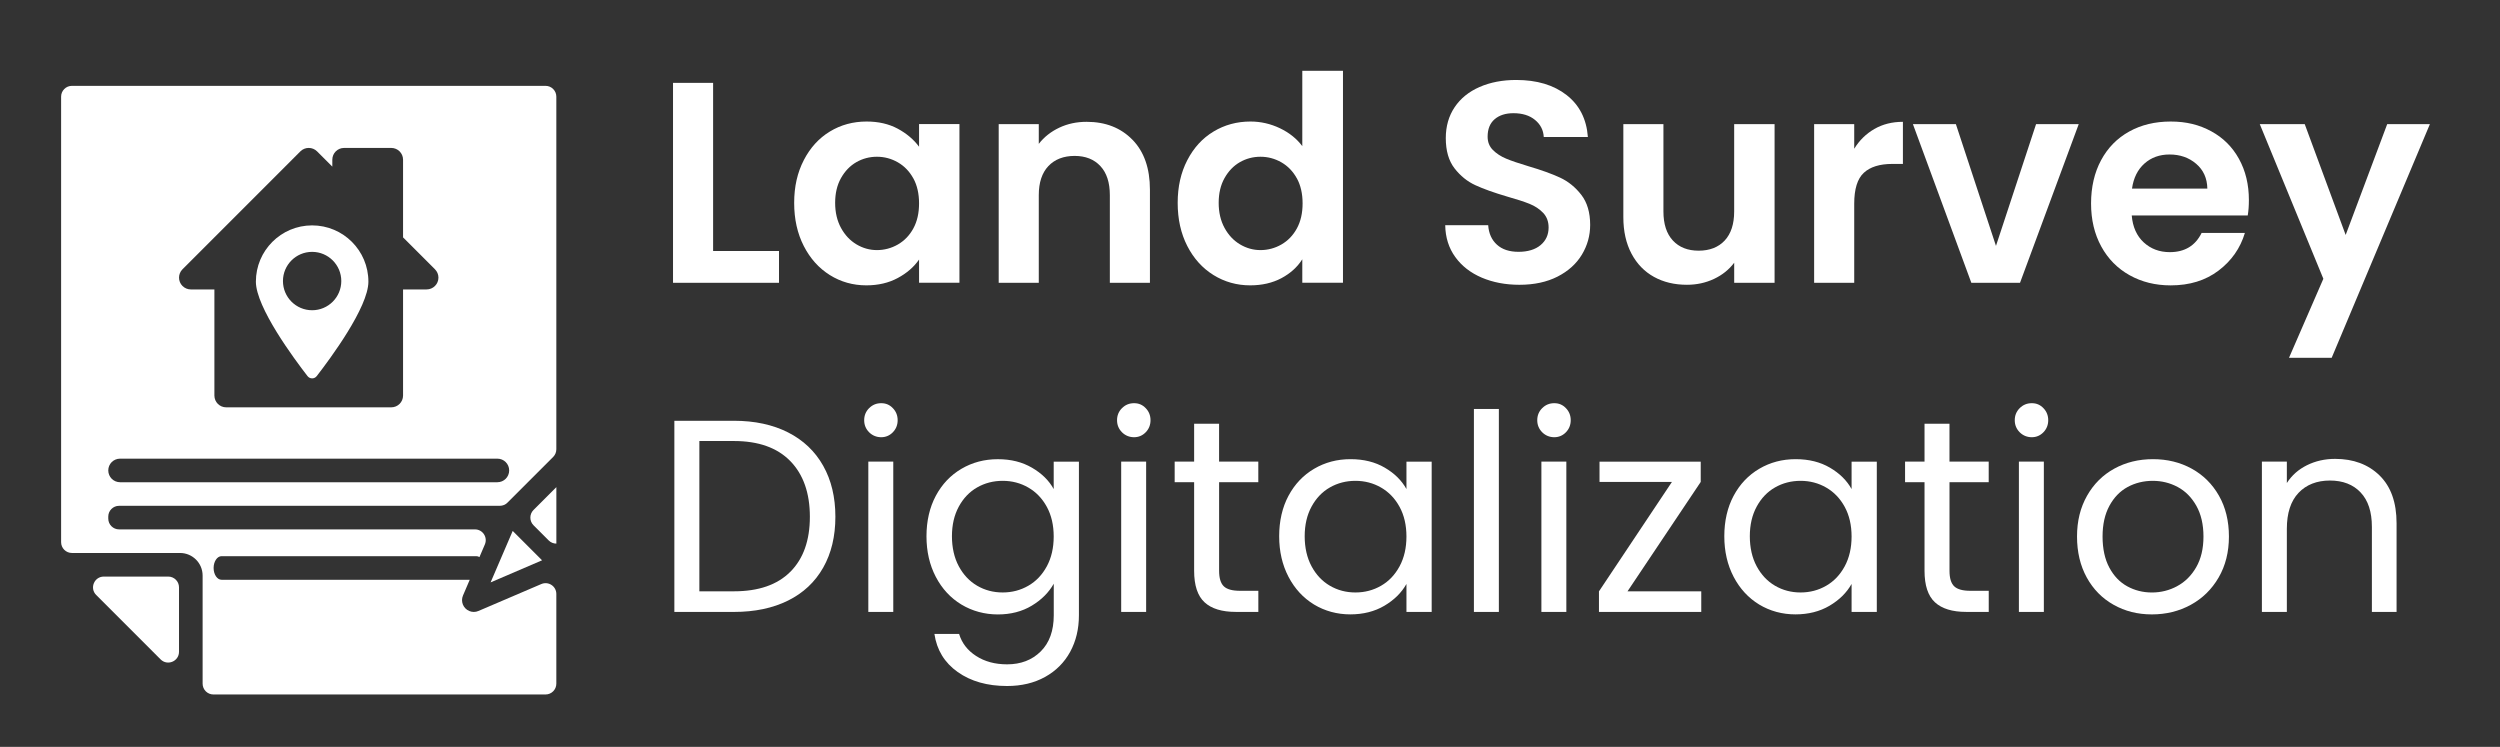 <?xml version="1.0" encoding="UTF-8"?>
<svg id="Layer_1" data-name="Layer 1" xmlns="http://www.w3.org/2000/svg" viewBox="0 0 929.84 277.79">
  <rect x="0" y="0" width="929.84" height="277.79" fill="#333333" stroke="none"/>
  <defs>
    <style>
      .cls-1 {
        fill: #fff;
      }

      .cls-2 {
        fill: #6d6c6d;
      }
    </style>
  </defs>
  <path class="cls-1" d="m44.29,188.13h141.61c1.07,0,2.09-.42,2.84-1.18l17.01-17c.75-.76,1.17-1.78,1.17-2.84V35.95c0-2.22-1.8-4.02-4.01-4.02H26.74c-2.21,0-4.01,1.8-4.01,4.02v165.71c0,2.21,1.8,4.01,4.01,4.01h40.21c4.64,0,8.41,3.76,8.41,8.4v40.21c0,2.22,1.79,4.02,4.01,4.02h123.54c2.21,0,4.01-1.8,4.01-4.02v-33.36c0-2.89-2.94-4.83-5.59-3.69l-23.38,10.01c-.54.24-1.13.36-1.73.36s-1.17-.12-1.71-.36c-2.23-.95-3.26-3.53-2.3-5.76l2.5-5.84h-92.3c-1.63,0-2.96-1.97-2.96-4.39,0-1.21.33-2.31.87-3.1.53-.8,1.27-1.29,2.09-1.29h94.75c.41,0,.81.12,1.16.35l2.02-4.72c1.13-2.65-.81-5.59-3.69-5.59H44.29c-2.22,0-4.02-1.8-4.02-4.02v-.74c0-2.21,1.8-4.01,4.02-4.01Zm23.58-87.97l43.85-43.86c1.72-1.71,4.49-1.71,6.21,0l5.67,5.67v-2.57c0-2.42,1.96-4.38,4.38-4.38h17.54c2.43,0,4.39,1.96,4.39,4.38v28.89l11.87,11.87c.82.82,1.29,1.94,1.29,3.1,0,2.42-1.97,4.38-4.39,4.39h-8.77v39.47c0,2.42-1.96,4.38-4.39,4.38h-61.39c-2.43,0-4.39-1.96-4.39-4.38v-39.47h-8.77c-1.16,0-2.28-.47-3.1-1.29-1.71-1.71-1.71-4.49,0-6.2Zm-26.32,71.71c.8-.79,1.9-1.28,3.11-1.28h140.33c2.43,0,4.39,1.96,4.39,4.38,0,1.21-.49,2.31-1.28,3.1-.8.8-1.89,1.29-3.11,1.29H44.66c-2.43,0-4.39-1.97-4.39-4.39,0-1.21.49-2.31,1.28-3.1Z"/>
  <path class="cls-2" d="m195.05,204.39h0c2.01,2.01,1.35,5.41-1.25,6.53h0c-3.33,1.43-6.7-1.94-5.27-5.27h0c1.12-2.61,4.52-3.26,6.53-1.26Z"/>
  <path class="cls-1" d="m206.93,181.17v21.02c-1.03,0-2.06-.39-2.84-1.17l-5.66-5.66c-1.56-1.57-1.56-4.11,0-5.68l8.51-8.51Z"/>
  <path class="cls-1" d="m59.73,245.25l-23.95-23.95c-2.53-2.53-.74-6.85,2.84-6.85h23.95c2.22,0,4.01,1.8,4.01,4.01v23.95c0,3.58-4.32,5.37-6.85,2.84Z"/>
  <path class="cls-1" d="m116.09,83.83c-11.55,0-20.92,9.37-20.92,20.93,0,9.53,14.24,28.72,19.22,35.14.87,1.11,2.54,1.11,3.4,0,4.98-6.42,19.23-25.61,19.23-35.14,0-11.56-9.37-20.93-20.93-20.93Zm0,31.56c-5.99,0-10.85-4.86-10.85-10.86s4.86-10.85,10.85-10.85,10.85,4.86,10.85,10.85-4.85,10.86-10.85,10.86Z"/>
  <polygon class="cls-1" points="190.69 197.48 201.61 208.4 182.47 216.62 190.69 197.48"/>
  <g>
    <path class="cls-1" d="m265.24,93.36h24.5v11.83h-39.42V30.82h14.91v62.53Z"/>
    <path class="cls-1" d="m298.95,59.58c2.38-4.61,5.61-8.17,9.69-10.65,4.08-2.49,8.65-3.73,13.69-3.73,4.4,0,8.26.89,11.56,2.66,3.3,1.78,5.95,4.02,7.94,6.71v-8.42h15.02v59.02h-15.02v-8.63c-1.92,2.77-4.56,5.06-7.94,6.87-3.37,1.81-7.26,2.72-11.67,2.72-4.97,0-9.5-1.28-13.58-3.83-4.08-2.56-7.32-6.16-9.69-10.81-2.38-4.65-3.57-9.99-3.57-16.03s1.19-11.26,3.57-15.87Zm40.75,6.77c-1.42-2.59-3.34-4.58-5.75-5.97-2.41-1.38-5.01-2.08-7.78-2.08s-5.33.68-7.67,2.02c-2.34,1.35-4.24,3.32-5.7,5.91-1.46,2.6-2.18,5.67-2.18,9.22s.73,6.66,2.18,9.32c1.45,2.66,3.37,4.7,5.75,6.12,2.38,1.42,4.92,2.13,7.62,2.13s5.36-.69,7.78-2.08c2.41-1.39,4.33-3.37,5.75-5.97,1.42-2.59,2.13-5.7,2.13-9.32s-.71-6.73-2.13-9.32Z"/>
    <path class="cls-1" d="m421.2,51.97c4.33,4.44,6.5,10.64,6.5,18.59v34.62h-14.91v-32.6c0-4.69-1.17-8.29-3.52-10.81-2.34-2.52-5.54-3.78-9.59-3.78s-7.37,1.26-9.75,3.78c-2.38,2.52-3.57,6.13-3.57,10.81v32.6h-14.91v-59.02h14.91v7.35c1.99-2.56,4.53-4.56,7.62-6.02s6.48-2.18,10.17-2.18c7.03,0,12.71,2.22,17.04,6.66Z"/>
    <path class="cls-1" d="m441.6,59.58c2.38-4.61,5.63-8.17,9.75-10.65,4.12-2.49,8.7-3.73,13.74-3.73,3.83,0,7.49.84,10.97,2.5,3.48,1.67,6.25,3.89,8.31,6.66v-28.02h15.13v78.83h-15.13v-8.73c-1.85,2.91-4.44,5.25-7.78,7.03-3.34,1.77-7.21,2.66-11.61,2.66-4.97,0-9.52-1.28-13.64-3.83-4.12-2.56-7.37-6.16-9.75-10.81-2.38-4.65-3.57-9.99-3.57-16.03s1.19-11.26,3.57-15.87Zm40.75,6.77c-1.42-2.59-3.34-4.58-5.75-5.97-2.41-1.38-5.01-2.08-7.78-2.08s-5.33.68-7.67,2.02c-2.34,1.35-4.24,3.32-5.7,5.91-1.46,2.6-2.18,5.67-2.18,9.22s.73,6.66,2.18,9.32c1.45,2.66,3.37,4.7,5.75,6.12,2.38,1.42,4.92,2.13,7.62,2.13s5.36-.69,7.78-2.08c2.41-1.39,4.33-3.37,5.75-5.97,1.42-2.59,2.13-5.7,2.13-9.32s-.71-6.73-2.13-9.32Z"/>
    <path class="cls-1" d="m551.11,103.26c-4.16-1.78-7.44-4.33-9.85-7.67-2.41-3.34-3.66-7.28-3.73-11.83h15.98c.21,3.06,1.3,5.47,3.25,7.24,1.95,1.78,4.63,2.66,8.04,2.66s6.21-.83,8.2-2.5c1.99-1.67,2.98-3.85,2.98-6.55,0-2.2-.68-4.01-2.02-5.43-1.35-1.42-3.04-2.54-5.06-3.36-2.02-.81-4.81-1.72-8.36-2.72-4.83-1.42-8.75-2.82-11.77-4.21-3.02-1.38-5.61-3.48-7.78-6.28-2.17-2.81-3.25-6.55-3.25-11.24,0-4.4,1.1-8.24,3.3-11.51,2.2-3.27,5.29-5.77,9.27-7.51,3.98-1.74,8.52-2.61,13.64-2.61,7.67,0,13.9,1.86,18.7,5.59,4.79,3.73,7.44,8.93,7.94,15.61h-16.41c-.14-2.56-1.22-4.67-3.25-6.34-2.02-1.67-4.71-2.5-8.04-2.5-2.91,0-5.24.75-6.98,2.24-1.74,1.49-2.61,3.66-2.61,6.5,0,1.99.66,3.64,1.97,4.95,1.31,1.32,2.95,2.38,4.9,3.2,1.95.82,4.7,1.76,8.26,2.82,4.83,1.42,8.77,2.84,11.83,4.26,3.05,1.42,5.68,3.55,7.88,6.39,2.2,2.84,3.3,6.57,3.3,11.19,0,3.98-1.03,7.67-3.09,11.08-2.06,3.41-5.08,6.12-9.05,8.15-3.98,2.02-8.7,3.04-14.17,3.04-5.19,0-9.85-.89-14.01-2.66Z"/>
    <path class="cls-1" d="m660.03,46.16v59.02h-15.02v-7.46c-1.92,2.56-4.42,4.56-7.51,6.02-3.09,1.45-6.45,2.18-10.07,2.18-4.62,0-8.7-.97-12.25-2.93s-6.34-4.83-8.36-8.63c-2.02-3.8-3.04-8.33-3.04-13.58v-34.62h14.91v32.49c0,4.69,1.17,8.29,3.51,10.81,2.34,2.52,5.54,3.78,9.59,3.78s7.35-1.26,9.69-3.78c2.34-2.52,3.52-6.12,3.52-10.81v-32.49h15.02Z"/>
    <path class="cls-1" d="m697.16,47.97c3.09-1.78,6.62-2.66,10.6-2.66v15.66h-3.94c-4.69,0-8.22,1.1-10.6,3.3-2.38,2.2-3.57,6.04-3.57,11.51v29.4h-14.91v-59.02h14.91v9.16c1.92-3.12,4.42-5.57,7.51-7.35Z"/>
    <path class="cls-1" d="m742.38,91.44l14.91-45.28h15.87l-21.84,59.02h-18.11l-21.73-59.02h15.98l14.91,45.28Z"/>
    <path class="cls-1" d="m836.01,80.14h-43.14c.35,4.26,1.85,7.6,4.47,10.02,2.63,2.41,5.86,3.62,9.69,3.62,5.54,0,9.48-2.38,11.83-7.14h16.09c-1.7,5.68-4.97,10.35-9.8,14.01-4.83,3.66-10.76,5.49-17.79,5.49-5.68,0-10.78-1.26-15.29-3.78-4.51-2.52-8.03-6.09-10.55-10.71-2.52-4.61-3.78-9.94-3.78-15.98s1.24-11.47,3.73-16.09c2.48-4.61,5.97-8.17,10.44-10.65,4.47-2.49,9.62-3.73,15.45-3.73s10.63,1.21,15.07,3.62c4.44,2.41,7.88,5.84,10.33,10.28,2.45,4.44,3.68,9.54,3.68,15.29,0,2.13-.14,4.05-.43,5.75Zm-15.02-10.01c-.07-3.83-1.46-6.91-4.16-9.21-2.7-2.31-6-3.46-9.91-3.46-3.69,0-6.8,1.12-9.32,3.36-2.52,2.24-4.07,5.35-4.63,9.32h28.02Z"/>
    <path class="cls-1" d="m903.77,46.16l-36.54,86.93h-15.87l12.78-29.4-23.65-57.53h16.72l15.23,41.23,15.45-41.23h15.87Z"/>
    <path class="cls-1" d="m293.11,160.83c5.68,2.89,10.03,7.02,13.06,12.4s4.54,11.7,4.54,18.97-1.51,13.59-4.54,18.93c-3.03,5.34-7.38,9.42-13.06,12.24-5.68,2.82-12.39,4.23-20.15,4.23h-22.14v-71.1h22.14c7.75,0,14.47,1.45,20.15,4.33Zm.87,51.82c4.83-4.86,7.24-11.68,7.24-20.46s-2.43-15.74-7.29-20.71c-4.86-4.97-11.85-7.45-20.96-7.45h-12.85v55.9h12.85c9.18,0,16.18-2.43,21.01-7.29Z"/>
    <path class="cls-1" d="m323.26,160.78c-1.22-1.23-1.84-2.72-1.84-4.49s.61-3.26,1.84-4.49c1.22-1.22,2.72-1.84,4.49-1.84s3.14.61,4.33,1.84c1.19,1.23,1.79,2.72,1.79,4.49s-.6,3.26-1.79,4.49c-1.19,1.22-2.64,1.84-4.33,1.84s-3.26-.61-4.49-1.84Zm8.98,10.91v55.9h-9.28v-55.9h9.28Z"/>
    <path class="cls-1" d="m383.8,173.94c3.64,2.11,6.34,4.76,8.11,7.96v-10.2h9.38v57.13c0,5.1-1.09,9.64-3.26,13.62-2.18,3.98-5.29,7.09-9.33,9.33-4.05,2.24-8.76,3.37-14.13,3.37-7.34,0-13.46-1.73-18.36-5.2-4.9-3.47-7.79-8.2-8.67-14.18h9.18c1.02,3.4,3.13,6.14,6.33,8.21,3.2,2.07,7.04,3.11,11.53,3.11,5.1,0,9.27-1.6,12.5-4.8,3.23-3.2,4.85-7.69,4.85-13.46v-11.73c-1.84,3.27-4.56,5.99-8.16,8.16-3.61,2.18-7.82,3.27-12.65,3.27s-9.47-1.23-13.52-3.67c-4.05-2.45-7.23-5.88-9.54-10.3-2.31-4.42-3.47-9.45-3.47-15.1s1.16-10.73,3.47-15.05c2.31-4.32,5.49-7.67,9.54-10.05,4.05-2.38,8.55-3.57,13.52-3.57s9.06,1.06,12.7,3.16Zm5.56,14.59c-1.7-3.13-4-5.52-6.89-7.19-2.89-1.67-6.07-2.5-9.54-2.5s-6.63.82-9.49,2.45c-2.86,1.63-5.13,4.01-6.83,7.14-1.7,3.13-2.55,6.8-2.55,11.02s.85,8.01,2.55,11.17c1.7,3.16,3.98,5.58,6.83,7.24,2.86,1.67,6.02,2.5,9.49,2.5s6.65-.83,9.54-2.5c2.89-1.66,5.18-4.08,6.89-7.24,1.7-3.16,2.55-6.85,2.55-11.07s-.85-7.89-2.55-11.02Z"/>
    <path class="cls-1" d="m417.31,160.78c-1.22-1.23-1.84-2.72-1.84-4.49s.61-3.26,1.84-4.49c1.22-1.22,2.72-1.84,4.49-1.84s3.14.61,4.33,1.84c1.19,1.23,1.79,2.72,1.79,4.49s-.6,3.26-1.79,4.49c-1.19,1.22-2.64,1.84-4.33,1.84s-3.26-.61-4.49-1.84Zm8.98,10.91v55.9h-9.28v-55.9h9.28Z"/>
    <path class="cls-1" d="m453.43,179.35v32.95c0,2.72.58,4.64,1.74,5.76,1.16,1.12,3.16,1.68,6.02,1.68h6.83v7.85h-8.37c-5.17,0-9.05-1.19-11.63-3.57-2.59-2.38-3.88-6.29-3.88-11.73v-32.95h-7.24v-7.65h7.24v-14.08h9.28v14.08h14.59v7.65h-14.59Z"/>
    <path class="cls-1" d="m479.24,184.4c2.31-4.32,5.49-7.67,9.54-10.05,4.05-2.38,8.55-3.57,13.52-3.57s9.15,1.06,12.75,3.16c3.61,2.11,6.29,4.76,8.06,7.96v-10.2h9.38v55.9h-9.38v-10.41c-1.84,3.27-4.58,5.97-8.21,8.11-3.64,2.14-7.87,3.21-12.7,3.21s-9.45-1.23-13.47-3.67c-4.01-2.45-7.18-5.88-9.49-10.3-2.31-4.42-3.47-9.45-3.47-15.1s1.16-10.73,3.47-15.05Zm41.32,4.13c-1.7-3.13-4-5.52-6.89-7.19-2.89-1.67-6.07-2.5-9.54-2.5s-6.63.82-9.49,2.45c-2.86,1.63-5.13,4.01-6.83,7.14-1.7,3.13-2.55,6.8-2.55,11.02s.85,8.01,2.55,11.17c1.7,3.16,3.98,5.58,6.83,7.24,2.86,1.67,6.02,2.5,9.49,2.5s6.65-.83,9.54-2.5c2.89-1.66,5.18-4.08,6.89-7.24,1.7-3.16,2.55-6.85,2.55-11.07s-.85-7.89-2.55-11.02Z"/>
    <path class="cls-1" d="m557.48,152.11v75.49h-9.28v-75.49h9.28Z"/>
    <path class="cls-1" d="m573.6,160.78c-1.22-1.23-1.84-2.72-1.84-4.49s.61-3.26,1.84-4.49c1.22-1.22,2.72-1.84,4.49-1.84s3.14.61,4.33,1.84c1.19,1.23,1.79,2.72,1.79,4.49s-.6,3.26-1.79,4.49c-1.19,1.22-2.64,1.84-4.33,1.84s-3.26-.61-4.49-1.84Zm8.98,10.91v55.9h-9.28v-55.9h9.28Z"/>
    <path class="cls-1" d="m605.32,219.95h27.44v7.65h-38.05v-7.65l27.14-40.7h-26.93v-7.55h37.64v7.55l-27.24,40.7Z"/>
    <path class="cls-1" d="m644.8,184.4c2.31-4.32,5.49-7.67,9.54-10.05,4.05-2.38,8.55-3.57,13.52-3.57s9.15,1.06,12.75,3.16c3.61,2.11,6.29,4.76,8.06,7.96v-10.2h9.38v55.9h-9.38v-10.41c-1.84,3.27-4.58,5.97-8.21,8.11-3.64,2.14-7.87,3.21-12.7,3.21s-9.45-1.23-13.47-3.67c-4.01-2.45-7.18-5.88-9.49-10.3-2.31-4.42-3.47-9.45-3.47-15.1s1.16-10.73,3.47-15.05Zm41.32,4.13c-1.7-3.13-4-5.52-6.89-7.19-2.89-1.67-6.07-2.5-9.54-2.5s-6.63.82-9.49,2.45c-2.86,1.63-5.13,4.01-6.83,7.14-1.7,3.13-2.55,6.8-2.55,11.02s.85,8.01,2.55,11.17c1.7,3.16,3.98,5.58,6.83,7.24,2.86,1.67,6.02,2.5,9.49,2.5s6.65-.83,9.54-2.5c2.89-1.66,5.18-4.08,6.89-7.24,1.7-3.16,2.55-6.85,2.55-11.07s-.85-7.89-2.55-11.02Z"/>
    <path class="cls-1" d="m725.09,179.35v32.95c0,2.72.58,4.64,1.74,5.76,1.16,1.12,3.16,1.68,6.02,1.68h6.83v7.85h-8.37c-5.17,0-9.05-1.19-11.63-3.57-2.59-2.38-3.88-6.29-3.88-11.73v-32.95h-7.24v-7.65h7.24v-14.08h9.28v14.08h14.59v7.65h-14.59Z"/>
    <path class="cls-1" d="m751.2,160.78c-1.22-1.23-1.84-2.72-1.84-4.49s.61-3.26,1.84-4.49c1.22-1.22,2.72-1.84,4.49-1.84s3.14.61,4.33,1.84c1.19,1.23,1.79,2.72,1.79,4.49s-.6,3.26-1.79,4.49c-1.19,1.22-2.64,1.84-4.33,1.84s-3.26-.61-4.49-1.84Zm8.98,10.91v55.9h-9.28v-55.9h9.28Z"/>
    <path class="cls-1" d="m786.14,224.95c-4.25-2.38-7.58-5.76-10-10.15-2.41-4.39-3.62-9.47-3.62-15.25s1.24-10.76,3.72-15.15c2.48-4.39,5.87-7.75,10.15-10.1s9.08-3.52,14.38-3.52,10.1,1.17,14.38,3.52,7.67,5.7,10.15,10.05c2.48,4.35,3.72,9.42,3.72,15.2s-1.28,10.86-3.83,15.25c-2.55,4.39-6,7.77-10.35,10.15-4.35,2.38-9.18,3.57-14.48,3.57s-9.98-1.19-14.23-3.57Zm23.62-6.94c2.92-1.56,5.29-3.91,7.09-7.04,1.8-3.13,2.7-6.94,2.7-11.42s-.89-8.3-2.65-11.43c-1.77-3.13-4.08-5.46-6.94-6.99-2.86-1.53-5.95-2.29-9.28-2.29s-6.51.76-9.33,2.29c-2.82,1.53-5.08,3.86-6.78,6.99-1.7,3.13-2.55,6.94-2.55,11.43s.83,8.4,2.5,11.53c1.67,3.13,3.89,5.46,6.68,6.99,2.79,1.53,5.85,2.3,9.18,2.3s6.46-.78,9.38-2.35Z"/>
    <path class="cls-1" d="m885.04,176.84c4.22,4.12,6.33,10.05,6.33,17.8v32.95h-9.18v-31.62c0-5.58-1.39-9.85-4.18-12.8-2.79-2.96-6.6-4.44-11.43-4.44s-8.79,1.53-11.68,4.59c-2.89,3.06-4.34,7.51-4.34,13.36v30.91h-9.28v-55.9h9.28v7.96c1.84-2.86,4.34-5.07,7.5-6.63,3.16-1.56,6.65-2.35,10.46-2.35,6.8,0,12.31,2.06,16.53,6.17Z"/>
  </g>
</svg>